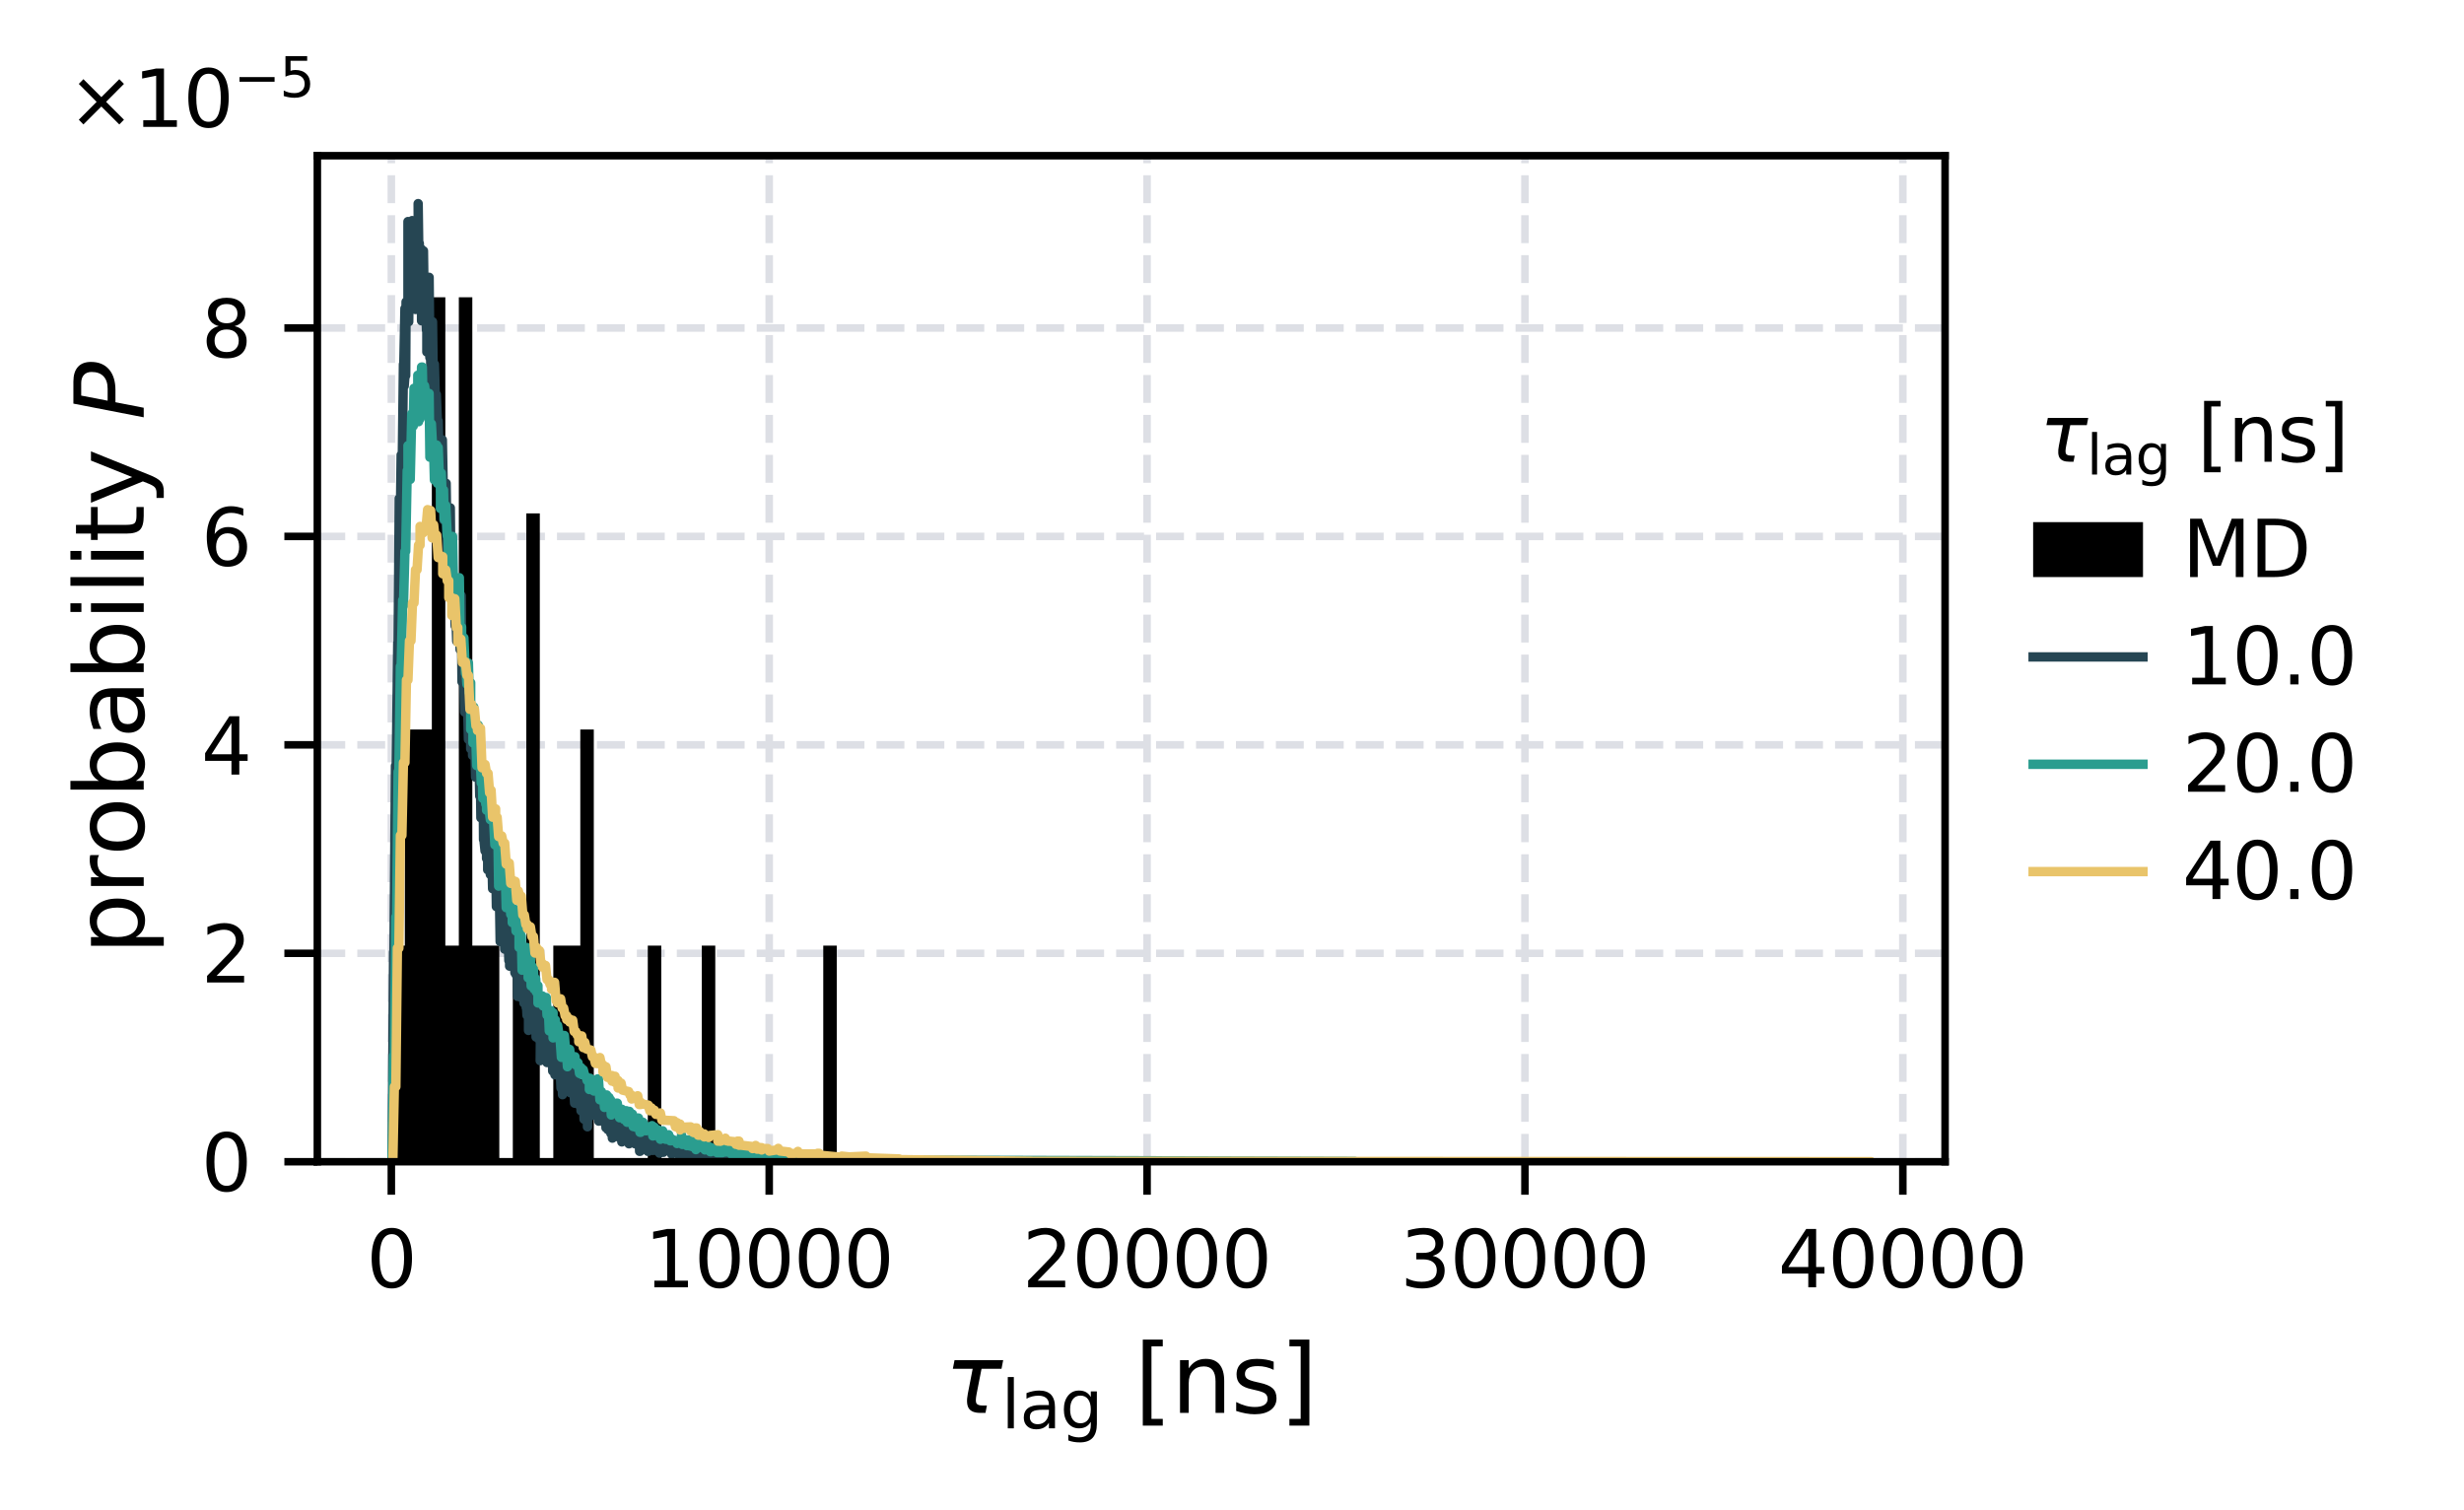 <?xml version="1.0" encoding="utf-8" standalone="no"?>
<!DOCTYPE svg PUBLIC "-//W3C//DTD SVG 1.1//EN"
  "http://www.w3.org/Graphics/SVG/1.1/DTD/svg11.dtd">
<svg xmlns:xlink="http://www.w3.org/1999/xlink" width="261.578pt" height="160.288pt" viewBox="0 0 261.578 160.288" xmlns="http://www.w3.org/2000/svg" version="1.1">
 <defs>
  <style type="text/css">*{stroke-linejoin: round; stroke-linecap: butt}</style>
 </defs>
 <g id="figure_1">
  <g id="patch_1">
   <path d="M 0 160.288 
L 261.578 160.288 
L 261.578 0 
L 0 0 
L 0 160.288 
z
" style="fill: none"/>
  </g>
  <g id="axes_1">
   <g id="patch_2">
    <path d="M 33.689 123.326 
L 206.489 123.326 
L 206.489 16.529 
L 33.689 16.529 
L 33.689 123.326 
z
" style="fill: none"/>
   </g>
   <g id="matplotlib.axis_1">
    <g id="xtick_1">
     <g id="line2d_1">
      <path d="M 41.544 123.326 
L 41.544 16.529 
" clip-path="url(#p0c6db11003)" style="fill: none; stroke-dasharray: 2.96,1.28; stroke-dashoffset: 0; stroke: #dddfe5; stroke-width: 0.8"/>
     </g>
     <g id="line2d_2">
      <defs>
       <path id="mb0ca3cbd39" d="M 0 0 
L 0 3.5 
" style="stroke: #000000; stroke-width: 0.8"/>
      </defs>
      <g>
       <use xlink:href="#mb0ca3cbd39" x="41.544" y="123.326" style="stroke: #000000; stroke-width: 0.8"/>
      </g>
     </g>
     <g id="text_1">
      <!-- 0 -->
      <g transform="translate(38.894 136.655) scale(0.083 -0.083)">
       <defs>
        <path id="DejaVuSans-30" d="M 2034 4250 
Q 1547 4250 1301 3770 
Q 1056 3291 1056 2328 
Q 1056 1369 1301 889 
Q 1547 409 2034 409 
Q 2525 409 2770 889 
Q 3016 1369 3016 2328 
Q 3016 3291 2770 3770 
Q 2525 4250 2034 4250 
z
M 2034 4750 
Q 2819 4750 3233 4129 
Q 3647 3509 3647 2328 
Q 3647 1150 3233 529 
Q 2819 -91 2034 -91 
Q 1250 -91 836 529 
Q 422 1150 422 2328 
Q 422 3509 836 4129 
Q 1250 4750 2034 4750 
z
" transform="scale(0.016)"/>
       </defs>
       <use xlink:href="#DejaVuSans-30"/>
      </g>
     </g>
    </g>
    <g id="xtick_2">
     <g id="line2d_3">
      <path d="M 81.659 123.326 
L 81.659 16.529 
" clip-path="url(#p0c6db11003)" style="fill: none; stroke-dasharray: 2.96,1.28; stroke-dashoffset: 0; stroke: #dddfe5; stroke-width: 0.8"/>
     </g>
     <g id="line2d_4">
      <g>
       <use xlink:href="#mb0ca3cbd39" x="81.659" y="123.326" style="stroke: #000000; stroke-width: 0.8"/>
      </g>
     </g>
     <g id="text_2">
      <!-- 10000 -->
      <g transform="translate(68.409 136.655) scale(0.083 -0.083)">
       <defs>
        <path id="DejaVuSans-31" d="M 794 531 
L 1825 531 
L 1825 4091 
L 703 3866 
L 703 4441 
L 1819 4666 
L 2450 4666 
L 2450 531 
L 3481 531 
L 3481 0 
L 794 0 
L 794 531 
z
" transform="scale(0.016)"/>
       </defs>
       <use xlink:href="#DejaVuSans-31"/>
       <use xlink:href="#DejaVuSans-30" x="63.623"/>
       <use xlink:href="#DejaVuSans-30" x="127.246"/>
       <use xlink:href="#DejaVuSans-30" x="190.869"/>
       <use xlink:href="#DejaVuSans-30" x="254.492"/>
      </g>
     </g>
    </g>
    <g id="xtick_3">
     <g id="line2d_5">
      <path d="M 121.774 123.326 
L 121.774 16.529 
" clip-path="url(#p0c6db11003)" style="fill: none; stroke-dasharray: 2.96,1.28; stroke-dashoffset: 0; stroke: #dddfe5; stroke-width: 0.8"/>
     </g>
     <g id="line2d_6">
      <g>
       <use xlink:href="#mb0ca3cbd39" x="121.774" y="123.326" style="stroke: #000000; stroke-width: 0.8"/>
      </g>
     </g>
     <g id="text_3">
      <!-- 20000 -->
      <g transform="translate(108.524 136.655) scale(0.083 -0.083)">
       <defs>
        <path id="DejaVuSans-32" d="M 1228 531 
L 3431 531 
L 3431 0 
L 469 0 
L 469 531 
Q 828 903 1448 1529 
Q 2069 2156 2228 2338 
Q 2531 2678 2651 2914 
Q 2772 3150 2772 3378 
Q 2772 3750 2511 3984 
Q 2250 4219 1831 4219 
Q 1534 4219 1204 4116 
Q 875 4013 500 3803 
L 500 4441 
Q 881 4594 1212 4672 
Q 1544 4750 1819 4750 
Q 2544 4750 2975 4387 
Q 3406 4025 3406 3419 
Q 3406 3131 3298 2873 
Q 3191 2616 2906 2266 
Q 2828 2175 2409 1742 
Q 1991 1309 1228 531 
z
" transform="scale(0.016)"/>
       </defs>
       <use xlink:href="#DejaVuSans-32"/>
       <use xlink:href="#DejaVuSans-30" x="63.623"/>
       <use xlink:href="#DejaVuSans-30" x="127.246"/>
       <use xlink:href="#DejaVuSans-30" x="190.869"/>
       <use xlink:href="#DejaVuSans-30" x="254.492"/>
      </g>
     </g>
    </g>
    <g id="xtick_4">
     <g id="line2d_7">
      <path d="M 161.889 123.326 
L 161.889 16.529 
" clip-path="url(#p0c6db11003)" style="fill: none; stroke-dasharray: 2.96,1.28; stroke-dashoffset: 0; stroke: #dddfe5; stroke-width: 0.8"/>
     </g>
     <g id="line2d_8">
      <g>
       <use xlink:href="#mb0ca3cbd39" x="161.889" y="123.326" style="stroke: #000000; stroke-width: 0.8"/>
      </g>
     </g>
     <g id="text_4">
      <!-- 30000 -->
      <g transform="translate(148.639 136.655) scale(0.083 -0.083)">
       <defs>
        <path id="DejaVuSans-33" d="M 2597 2516 
Q 3050 2419 3304 2112 
Q 3559 1806 3559 1356 
Q 3559 666 3084 287 
Q 2609 -91 1734 -91 
Q 1441 -91 1130 -33 
Q 819 25 488 141 
L 488 750 
Q 750 597 1062 519 
Q 1375 441 1716 441 
Q 2309 441 2620 675 
Q 2931 909 2931 1356 
Q 2931 1769 2642 2001 
Q 2353 2234 1838 2234 
L 1294 2234 
L 1294 2753 
L 1863 2753 
Q 2328 2753 2575 2939 
Q 2822 3125 2822 3475 
Q 2822 3834 2567 4026 
Q 2313 4219 1838 4219 
Q 1578 4219 1281 4162 
Q 984 4106 628 3988 
L 628 4550 
Q 988 4650 1302 4700 
Q 1616 4750 1894 4750 
Q 2613 4750 3031 4423 
Q 3450 4097 3450 3541 
Q 3450 3153 3228 2886 
Q 3006 2619 2597 2516 
z
" transform="scale(0.016)"/>
       </defs>
       <use xlink:href="#DejaVuSans-33"/>
       <use xlink:href="#DejaVuSans-30" x="63.623"/>
       <use xlink:href="#DejaVuSans-30" x="127.246"/>
       <use xlink:href="#DejaVuSans-30" x="190.869"/>
       <use xlink:href="#DejaVuSans-30" x="254.492"/>
      </g>
     </g>
    </g>
    <g id="xtick_5">
     <g id="line2d_9">
      <path d="M 202.005 123.326 
L 202.005 16.529 
" clip-path="url(#p0c6db11003)" style="fill: none; stroke-dasharray: 2.96,1.28; stroke-dashoffset: 0; stroke: #dddfe5; stroke-width: 0.8"/>
     </g>
     <g id="line2d_10">
      <g>
       <use xlink:href="#mb0ca3cbd39" x="202.005" y="123.326" style="stroke: #000000; stroke-width: 0.8"/>
      </g>
     </g>
     <g id="text_5">
      <!-- 40000 -->
      <g transform="translate(188.755 136.655) scale(0.083 -0.083)">
       <defs>
        <path id="DejaVuSans-34" d="M 2419 4116 
L 825 1625 
L 2419 1625 
L 2419 4116 
z
M 2253 4666 
L 3047 4666 
L 3047 1625 
L 3713 1625 
L 3713 1100 
L 3047 1100 
L 3047 0 
L 2419 0 
L 2419 1100 
L 313 1100 
L 313 1709 
L 2253 4666 
z
" transform="scale(0.016)"/>
       </defs>
       <use xlink:href="#DejaVuSans-34"/>
       <use xlink:href="#DejaVuSans-30" x="63.623"/>
       <use xlink:href="#DejaVuSans-30" x="127.246"/>
       <use xlink:href="#DejaVuSans-30" x="190.869"/>
       <use xlink:href="#DejaVuSans-30" x="254.492"/>
      </g>
     </g>
    </g>
    <g id="text_6">
     <!-- $\tau_\mathrm{lag}$ [ns] -->
     <g transform="translate(100.289 149.988) scale(0.1 -0.1)">
      <defs>
       <path id="DejaVuSans-Oblique-3c4" d="M 2103 638 
Q 2188 488 2525 488 
L 2800 488 
L 2706 0 
L 2363 0 
Q 1800 0 1600 300 
Q 1403 606 1534 1269 
L 1856 2925 
L 541 2925 
L 653 3500 
L 3881 3500 
L 3769 2925 
L 2444 2925 
L 2113 1234 
Q 2025 781 2103 638 
z
" transform="scale(0.016)"/>
       <path id="DejaVuSans-6c" d="M 603 4863 
L 1178 4863 
L 1178 0 
L 603 0 
L 603 4863 
z
" transform="scale(0.016)"/>
       <path id="DejaVuSans-61" d="M 2194 1759 
Q 1497 1759 1228 1600 
Q 959 1441 959 1056 
Q 959 750 1161 570 
Q 1363 391 1709 391 
Q 2188 391 2477 730 
Q 2766 1069 2766 1631 
L 2766 1759 
L 2194 1759 
z
M 3341 1997 
L 3341 0 
L 2766 0 
L 2766 531 
Q 2569 213 2275 61 
Q 1981 -91 1556 -91 
Q 1019 -91 701 211 
Q 384 513 384 1019 
Q 384 1609 779 1909 
Q 1175 2209 1959 2209 
L 2766 2209 
L 2766 2266 
Q 2766 2663 2505 2880 
Q 2244 3097 1772 3097 
Q 1472 3097 1187 3025 
Q 903 2953 641 2809 
L 641 3341 
Q 956 3463 1253 3523 
Q 1550 3584 1831 3584 
Q 2591 3584 2966 3190 
Q 3341 2797 3341 1997 
z
" transform="scale(0.016)"/>
       <path id="DejaVuSans-67" d="M 2906 1791 
Q 2906 2416 2648 2759 
Q 2391 3103 1925 3103 
Q 1463 3103 1205 2759 
Q 947 2416 947 1791 
Q 947 1169 1205 825 
Q 1463 481 1925 481 
Q 2391 481 2648 825 
Q 2906 1169 2906 1791 
z
M 3481 434 
Q 3481 -459 3084 -895 
Q 2688 -1331 1869 -1331 
Q 1566 -1331 1297 -1286 
Q 1028 -1241 775 -1147 
L 775 -588 
Q 1028 -725 1275 -790 
Q 1522 -856 1778 -856 
Q 2344 -856 2625 -561 
Q 2906 -266 2906 331 
L 2906 616 
Q 2728 306 2450 153 
Q 2172 0 1784 0 
Q 1141 0 747 490 
Q 353 981 353 1791 
Q 353 2603 747 3093 
Q 1141 3584 1784 3584 
Q 2172 3584 2450 3431 
Q 2728 3278 2906 2969 
L 2906 3500 
L 3481 3500 
L 3481 434 
z
" transform="scale(0.016)"/>
       <path id="DejaVuSans-20" transform="scale(0.016)"/>
       <path id="DejaVuSans-5b" d="M 550 4863 
L 1875 4863 
L 1875 4416 
L 1125 4416 
L 1125 -397 
L 1875 -397 
L 1875 -844 
L 550 -844 
L 550 4863 
z
" transform="scale(0.016)"/>
       <path id="DejaVuSans-6e" d="M 3513 2113 
L 3513 0 
L 2938 0 
L 2938 2094 
Q 2938 2591 2744 2837 
Q 2550 3084 2163 3084 
Q 1697 3084 1428 2787 
Q 1159 2491 1159 1978 
L 1159 0 
L 581 0 
L 581 3500 
L 1159 3500 
L 1159 2956 
Q 1366 3272 1645 3428 
Q 1925 3584 2291 3584 
Q 2894 3584 3203 3211 
Q 3513 2838 3513 2113 
z
" transform="scale(0.016)"/>
       <path id="DejaVuSans-73" d="M 2834 3397 
L 2834 2853 
Q 2591 2978 2328 3040 
Q 2066 3103 1784 3103 
Q 1356 3103 1142 2972 
Q 928 2841 928 2578 
Q 928 2378 1081 2264 
Q 1234 2150 1697 2047 
L 1894 2003 
Q 2506 1872 2764 1633 
Q 3022 1394 3022 966 
Q 3022 478 2636 193 
Q 2250 -91 1575 -91 
Q 1294 -91 989 -36 
Q 684 19 347 128 
L 347 722 
Q 666 556 975 473 
Q 1284 391 1588 391 
Q 1994 391 2212 530 
Q 2431 669 2431 922 
Q 2431 1156 2273 1281 
Q 2116 1406 1581 1522 
L 1381 1569 
Q 847 1681 609 1914 
Q 372 2147 372 2553 
Q 372 3047 722 3315 
Q 1072 3584 1716 3584 
Q 2034 3584 2315 3537 
Q 2597 3491 2834 3397 
z
" transform="scale(0.016)"/>
       <path id="DejaVuSans-5d" d="M 1947 4863 
L 1947 -844 
L 622 -844 
L 622 -397 
L 1369 -397 
L 1369 4416 
L 622 4416 
L 622 4863 
L 1947 4863 
z
" transform="scale(0.016)"/>
      </defs>
      <use xlink:href="#DejaVuSans-Oblique-3c4" transform="translate(0 0.016)"/>
      <use xlink:href="#DejaVuSans-6c" transform="translate(60.205 -16.391) scale(0.7)"/>
      <use xlink:href="#DejaVuSans-61" transform="translate(79.653 -16.391) scale(0.7)"/>
      <use xlink:href="#DejaVuSans-67" transform="translate(122.549 -16.391) scale(0.7)"/>
      <use xlink:href="#DejaVuSans-20" transform="translate(169.717 0.016)"/>
      <use xlink:href="#DejaVuSans-5b" transform="translate(201.504 0.016)"/>
      <use xlink:href="#DejaVuSans-6e" transform="translate(240.518 0.016)"/>
      <use xlink:href="#DejaVuSans-73" transform="translate(303.896 0.016)"/>
      <use xlink:href="#DejaVuSans-5d" transform="translate(355.996 0.016)"/>
     </g>
    </g>
   </g>
   <g id="matplotlib.axis_2">
    <g id="ytick_1">
     <g id="line2d_11">
      <path d="M 33.689 123.326 
L 206.489 123.326 
" clip-path="url(#p0c6db11003)" style="fill: none; stroke-dasharray: 2.96,1.28; stroke-dashoffset: 0; stroke: #dddfe5; stroke-width: 0.8"/>
     </g>
     <g id="line2d_12">
      <defs>
       <path id="mee68a08038" d="M 0 0 
L -3.5 0 
" style="stroke: #000000; stroke-width: 0.8"/>
      </defs>
      <g>
       <use xlink:href="#mee68a08038" x="33.689" y="123.326" style="stroke: #000000; stroke-width: 0.8"/>
      </g>
     </g>
     <g id="text_7">
      <!-- $\mathdefault{0}$ -->
      <g transform="translate(21.358 126.491) scale(0.083 -0.083)">
       <use xlink:href="#DejaVuSans-30" transform="translate(0 0.781)"/>
      </g>
     </g>
    </g>
    <g id="ytick_2">
     <g id="line2d_13">
      <path d="M 33.689 101.199 
L 206.489 101.199 
" clip-path="url(#p0c6db11003)" style="fill: none; stroke-dasharray: 2.96,1.28; stroke-dashoffset: 0; stroke: #dddfe5; stroke-width: 0.8"/>
     </g>
     <g id="line2d_14">
      <g>
       <use xlink:href="#mee68a08038" x="33.689" y="101.199" style="stroke: #000000; stroke-width: 0.8"/>
      </g>
     </g>
     <g id="text_8">
      <!-- $\mathdefault{2}$ -->
      <g transform="translate(21.358 104.364) scale(0.083 -0.083)">
       <use xlink:href="#DejaVuSans-32" transform="translate(0 0.781)"/>
      </g>
     </g>
    </g>
    <g id="ytick_3">
     <g id="line2d_15">
      <path d="M 33.689 79.072 
L 206.489 79.072 
" clip-path="url(#p0c6db11003)" style="fill: none; stroke-dasharray: 2.96,1.28; stroke-dashoffset: 0; stroke: #dddfe5; stroke-width: 0.8"/>
     </g>
     <g id="line2d_16">
      <g>
       <use xlink:href="#mee68a08038" x="33.689" y="79.072" style="stroke: #000000; stroke-width: 0.8"/>
      </g>
     </g>
     <g id="text_9">
      <!-- $\mathdefault{4}$ -->
      <g transform="translate(21.358 82.237) scale(0.083 -0.083)">
       <use xlink:href="#DejaVuSans-34" transform="translate(0 0.094)"/>
      </g>
     </g>
    </g>
    <g id="ytick_4">
     <g id="line2d_17">
      <path d="M 33.689 56.945 
L 206.489 56.945 
" clip-path="url(#p0c6db11003)" style="fill: none; stroke-dasharray: 2.96,1.28; stroke-dashoffset: 0; stroke: #dddfe5; stroke-width: 0.8"/>
     </g>
     <g id="line2d_18">
      <g>
       <use xlink:href="#mee68a08038" x="33.689" y="56.945" style="stroke: #000000; stroke-width: 0.8"/>
      </g>
     </g>
     <g id="text_10">
      <!-- $\mathdefault{6}$ -->
      <g transform="translate(21.358 60.11) scale(0.083 -0.083)">
       <defs>
        <path id="DejaVuSans-36" d="M 2113 2584 
Q 1688 2584 1439 2293 
Q 1191 2003 1191 1497 
Q 1191 994 1439 701 
Q 1688 409 2113 409 
Q 2538 409 2786 701 
Q 3034 994 3034 1497 
Q 3034 2003 2786 2293 
Q 2538 2584 2113 2584 
z
M 3366 4563 
L 3366 3988 
Q 3128 4100 2886 4159 
Q 2644 4219 2406 4219 
Q 1781 4219 1451 3797 
Q 1122 3375 1075 2522 
Q 1259 2794 1537 2939 
Q 1816 3084 2150 3084 
Q 2853 3084 3261 2657 
Q 3669 2231 3669 1497 
Q 3669 778 3244 343 
Q 2819 -91 2113 -91 
Q 1303 -91 875 529 
Q 447 1150 447 2328 
Q 447 3434 972 4092 
Q 1497 4750 2381 4750 
Q 2619 4750 2861 4703 
Q 3103 4656 3366 4563 
z
" transform="scale(0.016)"/>
       </defs>
       <use xlink:href="#DejaVuSans-36" transform="translate(0 0.781)"/>
      </g>
     </g>
    </g>
    <g id="ytick_5">
     <g id="line2d_19">
      <path d="M 33.689 34.819 
L 206.489 34.819 
" clip-path="url(#p0c6db11003)" style="fill: none; stroke-dasharray: 2.96,1.28; stroke-dashoffset: 0; stroke: #dddfe5; stroke-width: 0.8"/>
     </g>
     <g id="line2d_20">
      <g>
       <use xlink:href="#mee68a08038" x="33.689" y="34.819" style="stroke: #000000; stroke-width: 0.8"/>
      </g>
     </g>
     <g id="text_11">
      <!-- $\mathdefault{8}$ -->
      <g transform="translate(21.358 37.983) scale(0.083 -0.083)">
       <defs>
        <path id="DejaVuSans-38" d="M 2034 2216 
Q 1584 2216 1326 1975 
Q 1069 1734 1069 1313 
Q 1069 891 1326 650 
Q 1584 409 2034 409 
Q 2484 409 2743 651 
Q 3003 894 3003 1313 
Q 3003 1734 2745 1975 
Q 2488 2216 2034 2216 
z
M 1403 2484 
Q 997 2584 770 2862 
Q 544 3141 544 3541 
Q 544 4100 942 4425 
Q 1341 4750 2034 4750 
Q 2731 4750 3128 4425 
Q 3525 4100 3525 3541 
Q 3525 3141 3298 2862 
Q 3072 2584 2669 2484 
Q 3125 2378 3379 2068 
Q 3634 1759 3634 1313 
Q 3634 634 3220 271 
Q 2806 -91 2034 -91 
Q 1263 -91 848 271 
Q 434 634 434 1313 
Q 434 1759 690 2068 
Q 947 2378 1403 2484 
z
M 1172 3481 
Q 1172 3119 1398 2916 
Q 1625 2713 2034 2713 
Q 2441 2713 2670 2916 
Q 2900 3119 2900 3481 
Q 2900 3844 2670 4047 
Q 2441 4250 2034 4250 
Q 1625 4250 1398 4047 
Q 1172 3844 1172 3481 
z
" transform="scale(0.016)"/>
       </defs>
       <use xlink:href="#DejaVuSans-38" transform="translate(0 0.781)"/>
      </g>
     </g>
    </g>
    <g id="text_12">
     <!-- probability $P$ -->
     <g transform="translate(15.258 101.328) rotate(-90) scale(0.1 -0.1)">
      <defs>
       <path id="DejaVuSans-70" d="M 1159 525 
L 1159 -1331 
L 581 -1331 
L 581 3500 
L 1159 3500 
L 1159 2969 
Q 1341 3281 1617 3432 
Q 1894 3584 2278 3584 
Q 2916 3584 3314 3078 
Q 3713 2572 3713 1747 
Q 3713 922 3314 415 
Q 2916 -91 2278 -91 
Q 1894 -91 1617 61 
Q 1341 213 1159 525 
z
M 3116 1747 
Q 3116 2381 2855 2742 
Q 2594 3103 2138 3103 
Q 1681 3103 1420 2742 
Q 1159 2381 1159 1747 
Q 1159 1113 1420 752 
Q 1681 391 2138 391 
Q 2594 391 2855 752 
Q 3116 1113 3116 1747 
z
" transform="scale(0.016)"/>
       <path id="DejaVuSans-72" d="M 2631 2963 
Q 2534 3019 2420 3045 
Q 2306 3072 2169 3072 
Q 1681 3072 1420 2755 
Q 1159 2438 1159 1844 
L 1159 0 
L 581 0 
L 581 3500 
L 1159 3500 
L 1159 2956 
Q 1341 3275 1631 3429 
Q 1922 3584 2338 3584 
Q 2397 3584 2469 3576 
Q 2541 3569 2628 3553 
L 2631 2963 
z
" transform="scale(0.016)"/>
       <path id="DejaVuSans-6f" d="M 1959 3097 
Q 1497 3097 1228 2736 
Q 959 2375 959 1747 
Q 959 1119 1226 758 
Q 1494 397 1959 397 
Q 2419 397 2687 759 
Q 2956 1122 2956 1747 
Q 2956 2369 2687 2733 
Q 2419 3097 1959 3097 
z
M 1959 3584 
Q 2709 3584 3137 3096 
Q 3566 2609 3566 1747 
Q 3566 888 3137 398 
Q 2709 -91 1959 -91 
Q 1206 -91 779 398 
Q 353 888 353 1747 
Q 353 2609 779 3096 
Q 1206 3584 1959 3584 
z
" transform="scale(0.016)"/>
       <path id="DejaVuSans-62" d="M 3116 1747 
Q 3116 2381 2855 2742 
Q 2594 3103 2138 3103 
Q 1681 3103 1420 2742 
Q 1159 2381 1159 1747 
Q 1159 1113 1420 752 
Q 1681 391 2138 391 
Q 2594 391 2855 752 
Q 3116 1113 3116 1747 
z
M 1159 2969 
Q 1341 3281 1617 3432 
Q 1894 3584 2278 3584 
Q 2916 3584 3314 3078 
Q 3713 2572 3713 1747 
Q 3713 922 3314 415 
Q 2916 -91 2278 -91 
Q 1894 -91 1617 61 
Q 1341 213 1159 525 
L 1159 0 
L 581 0 
L 581 4863 
L 1159 4863 
L 1159 2969 
z
" transform="scale(0.016)"/>
       <path id="DejaVuSans-69" d="M 603 3500 
L 1178 3500 
L 1178 0 
L 603 0 
L 603 3500 
z
M 603 4863 
L 1178 4863 
L 1178 4134 
L 603 4134 
L 603 4863 
z
" transform="scale(0.016)"/>
       <path id="DejaVuSans-74" d="M 1172 4494 
L 1172 3500 
L 2356 3500 
L 2356 3053 
L 1172 3053 
L 1172 1153 
Q 1172 725 1289 603 
Q 1406 481 1766 481 
L 2356 481 
L 2356 0 
L 1766 0 
Q 1100 0 847 248 
Q 594 497 594 1153 
L 594 3053 
L 172 3053 
L 172 3500 
L 594 3500 
L 594 4494 
L 1172 4494 
z
" transform="scale(0.016)"/>
       <path id="DejaVuSans-79" d="M 2059 -325 
Q 1816 -950 1584 -1140 
Q 1353 -1331 966 -1331 
L 506 -1331 
L 506 -850 
L 844 -850 
Q 1081 -850 1212 -737 
Q 1344 -625 1503 -206 
L 1606 56 
L 191 3500 
L 800 3500 
L 1894 763 
L 2988 3500 
L 3597 3500 
L 2059 -325 
z
" transform="scale(0.016)"/>
       <path id="DejaVuSans-Oblique-50" d="M 1081 4666 
L 2541 4666 
Q 3178 4666 3512 4369 
Q 3847 4072 3847 3500 
Q 3847 2731 3353 2303 
Q 2859 1875 1966 1875 
L 1172 1875 
L 806 0 
L 172 0 
L 1081 4666 
z
M 1613 4147 
L 1275 2394 
L 2069 2394 
Q 2606 2394 2893 2669 
Q 3181 2944 3181 3456 
Q 3181 3784 2986 3965 
Q 2791 4147 2438 4147 
L 1613 4147 
z
" transform="scale(0.016)"/>
      </defs>
      <use xlink:href="#DejaVuSans-70" transform="translate(0 0.016)"/>
      <use xlink:href="#DejaVuSans-72" transform="translate(63.477 0.016)"/>
      <use xlink:href="#DejaVuSans-6f" transform="translate(104.59 0.016)"/>
      <use xlink:href="#DejaVuSans-62" transform="translate(165.771 0.016)"/>
      <use xlink:href="#DejaVuSans-61" transform="translate(229.248 0.016)"/>
      <use xlink:href="#DejaVuSans-62" transform="translate(290.527 0.016)"/>
      <use xlink:href="#DejaVuSans-69" transform="translate(354.004 0.016)"/>
      <use xlink:href="#DejaVuSans-6c" transform="translate(381.787 0.016)"/>
      <use xlink:href="#DejaVuSans-69" transform="translate(409.57 0.016)"/>
      <use xlink:href="#DejaVuSans-74" transform="translate(437.354 0.016)"/>
      <use xlink:href="#DejaVuSans-79" transform="translate(476.562 0.016)"/>
      <use xlink:href="#DejaVuSans-20" transform="translate(535.742 0.016)"/>
      <use xlink:href="#DejaVuSans-Oblique-50" transform="translate(567.529 0.016)"/>
     </g>
    </g>
    <g id="text_13">
     <!-- $\times\mathdefault{10^{−5}}\mathdefault{}$ -->
     <g transform="translate(7.2 13.529) scale(0.083 -0.083)">
      <defs>
       <path id="DejaVuSans-d7" d="M 4488 3438 
L 3059 2003 
L 4488 575 
L 4116 197 
L 2681 1631 
L 1247 197 
L 878 575 
L 2303 2003 
L 878 3438 
L 1247 3816 
L 2681 2381 
L 4116 3816 
L 4488 3438 
z
" transform="scale(0.016)"/>
       <path id="DejaVuSans-2212" d="M 678 2272 
L 4684 2272 
L 4684 1741 
L 678 1741 
L 678 2272 
z
" transform="scale(0.016)"/>
       <path id="DejaVuSans-35" d="M 691 4666 
L 3169 4666 
L 3169 4134 
L 1269 4134 
L 1269 2991 
Q 1406 3038 1543 3061 
Q 1681 3084 1819 3084 
Q 2600 3084 3056 2656 
Q 3513 2228 3513 1497 
Q 3513 744 3044 326 
Q 2575 -91 1722 -91 
Q 1428 -91 1123 -41 
Q 819 9 494 109 
L 494 744 
Q 775 591 1075 516 
Q 1375 441 1709 441 
Q 2250 441 2565 725 
Q 2881 1009 2881 1497 
Q 2881 1984 2565 2268 
Q 2250 2553 1709 2553 
Q 1456 2553 1204 2497 
Q 953 2441 691 2322 
L 691 4666 
z
" transform="scale(0.016)"/>
      </defs>
      <use xlink:href="#DejaVuSans-d7" transform="translate(0 0.684)"/>
      <use xlink:href="#DejaVuSans-31" transform="translate(83.789 0.684)"/>
      <use xlink:href="#DejaVuSans-30" transform="translate(147.412 0.684)"/>
      <use xlink:href="#DejaVuSans-2212" transform="translate(211.992 38.966) scale(0.7)"/>
      <use xlink:href="#DejaVuSans-35" transform="translate(270.645 38.966) scale(0.7)"/>
     </g>
    </g>
   </g>
   <g id="patch_3">
    <path d="M 41.544 123.326 
L 41.544 100.383 
L 42.977 100.383 
L 42.977 77.44 
L 44.41 77.44 
L 44.41 77.44 
L 45.843 77.44 
L 45.843 31.555 
L 47.276 31.555 
L 47.276 100.383 
L 48.709 100.383 
L 48.709 31.555 
L 50.141 31.555 
L 50.141 100.383 
L 51.574 100.383 
L 51.574 100.383 
L 53.007 100.383 
L 53.007 123.326 
L 54.44 123.326 
L 54.44 100.383 
L 55.873 100.383 
L 55.873 54.498 
L 57.306 54.498 
L 57.306 123.326 
L 58.739 123.326 
L 58.739 100.383 
L 60.172 100.383 
L 60.172 100.383 
L 61.605 100.383 
L 61.605 77.44 
L 63.038 77.44 
L 63.038 123.326 
L 64.471 123.326 
L 64.471 123.326 
L 65.903 123.326 
L 65.903 123.326 
L 67.336 123.326 
L 67.336 123.326 
L 68.769 123.326 
L 68.769 100.383 
L 70.202 100.383 
L 70.202 123.326 
L 71.635 123.326 
L 71.635 123.326 
L 73.068 123.326 
L 73.068 123.326 
L 74.501 123.326 
L 74.501 100.383 
L 75.934 100.383 
L 75.934 123.326 
L 77.367 123.326 
L 77.367 123.326 
L 78.8 123.326 
L 78.8 123.326 
L 80.233 123.326 
L 80.233 123.326 
L 81.666 123.326 
L 81.666 123.326 
L 83.098 123.326 
L 83.098 123.326 
L 84.531 123.326 
L 84.531 123.326 
L 85.964 123.326 
L 85.964 123.326 
L 87.397 123.326 
L 87.397 100.383 
L 88.83 100.383 
L 88.83 123.326 
L 90.263 123.326 
L 90.263 123.326 
L 91.696 123.326 
L 91.696 123.326 
L 93.129 123.326 
L 93.129 123.326 
L 94.562 123.326 
L 94.562 123.326 
L 95.995 123.326 
L 95.995 123.326 
L 97.428 123.326 
L 97.428 123.326 
L 98.86 123.326 
L 98.86 123.326 
L 100.293 123.326 
L 100.293 123.326 
L 101.726 123.326 
L 101.726 123.326 
L 103.159 123.326 
L 103.159 123.326 
L 104.592 123.326 
L 104.592 123.326 
L 106.025 123.326 
L 106.025 123.326 
L 107.458 123.326 
L 107.458 123.326 
L 108.891 123.326 
L 108.891 123.326 
L 110.324 123.326 
L 110.324 123.326 
L 111.757 123.326 
L 111.757 123.326 
" clip-path="url(#p0c6db11003)"/>
   </g>
   <g id="patch_4">
    <path d="M 41.544 123.326 
L 41.624 123.326 
L 41.785 101.058 
L 41.825 101.058 
L 41.985 81.297 
L 42.065 81.398 
L 42.226 68.258 
L 42.266 68.258 
L 42.386 52.911 
L 42.426 57.826 
L 42.467 57.826 
L 42.587 48.297 
L 42.627 52.108 
L 42.667 52.108 
L 42.828 38.667 
L 42.868 38.667 
L 42.988 32.749 
L 42.908 40.974 
L 43.028 39.369 
L 43.068 39.369 
L 43.068 39.871 
L 43.108 32.047 
L 43.229 32.047 
L 43.309 31.947 
L 43.309 23.521 
L 43.389 34.153 
L 43.469 27.032 
L 43.51 27.032 
L 43.51 23.922 
L 43.59 30.542 
L 43.67 28.536 
L 43.71 28.536 
L 43.71 30.944 
L 43.75 23.421 
L 43.871 24.825 
L 43.911 24.825 
L 43.911 31.746 
L 44.071 25.025 
L 44.111 25.025 
L 44.111 32.849 
L 44.272 25.226 
L 44.312 25.226 
L 44.432 30.141 
L 44.392 21.615 
L 44.472 27.533 
L 44.512 27.533 
L 44.512 25.828 
L 44.593 29.84 
L 44.673 29.238 
L 44.713 29.238 
L 44.713 26.43 
L 44.753 34.053 
L 44.874 31.746 
L 44.914 31.746 
L 44.954 26.63 
L 45.034 32.649 
L 45.074 29.64 
L 45.114 29.64 
L 45.275 35.056 
L 45.315 35.056 
L 45.315 37.363 
L 45.395 30.643 
L 45.475 36.962 
L 45.515 36.962 
L 45.555 29.439 
L 45.636 37.965 
L 45.676 37.764 
L 45.716 37.764 
L 45.836 46.792 
L 45.876 34.153 
L 45.916 34.153 
L 46.077 46.792 
L 46.117 46.792 
L 46.117 38.667 
L 46.278 44.485 
L 46.318 44.485 
L 46.318 41.877 
L 46.478 45.789 
L 46.518 45.789 
L 46.518 44.686 
L 46.679 51.205 
L 46.719 51.205 
L 46.759 52.008 
L 46.879 46.892 
L 46.919 46.892 
L 46.959 46.692 
L 47.08 53.111 
L 47.12 53.111 
L 47.12 55.218 
L 47.2 51.807 
L 47.28 54.315 
L 47.321 54.315 
L 47.361 51.306 
L 47.481 59.531 
L 47.521 59.531 
L 47.561 54.516 
L 47.682 58.227 
L 47.762 58.227 
L 47.802 53.914 
L 47.882 61.738 
L 47.922 61.035 
L 47.962 61.035 
L 47.962 60.032 
L 48.083 62.44 
L 48.123 61.838 
L 48.163 61.838 
L 48.323 66.452 
L 48.364 66.452 
L 48.364 64.045 
L 48.484 68.057 
L 48.524 66.853 
L 48.564 66.853 
L 48.725 64.145 
L 48.765 64.145 
L 48.845 68.96 
L 48.925 63.242 
L 48.965 63.242 
L 49.045 72.37 
L 49.126 71.066 
L 49.166 71.066 
L 49.166 69.361 
L 49.326 75.58 
L 49.366 75.58 
L 49.407 70.364 
L 49.527 72.069 
L 49.567 72.069 
L 49.727 78.489 
L 49.768 78.489 
L 49.808 73.273 
L 49.928 76.583 
L 49.968 76.583 
L 49.968 79.492 
L 50.129 78.689 
L 50.169 78.689 
L 50.169 80.194 
L 50.329 77.586 
L 50.369 77.586 
L 50.49 82.501 
L 50.53 81.799 
L 50.57 81.799 
L 50.65 80.194 
L 50.73 81.297 
L 50.77 81.297 
L 50.811 78.89 
L 50.931 84.507 
L 50.971 84.507 
L 50.971 80.294 
L 51.051 86.814 
L 51.131 86.212 
L 51.172 86.212 
L 51.292 83.103 
L 51.332 89.121 
L 51.372 89.121 
L 51.493 90.325 
L 51.412 84.006 
L 51.533 89.322 
L 51.573 89.322 
L 51.693 83.805 
L 51.653 91.127 
L 51.733 88.921 
L 51.773 88.921 
L 51.773 92.331 
L 51.894 87.115 
L 51.934 88.118 
L 51.974 88.118 
L 52.054 92.833 
L 52.134 91.228 
L 52.174 91.228 
L 52.174 89.121 
L 52.295 94.337 
L 52.335 91.529 
L 52.415 91.629 
L 52.535 94.036 
L 52.576 93.535 
L 52.616 93.535 
L 52.616 91.228 
L 52.696 96.243 
L 52.776 94.337 
L 52.816 94.337 
L 52.897 96.243 
L 52.856 91.729 
L 52.977 94.939 
L 53.017 94.939 
L 53.097 99.954 
L 53.177 95.741 
L 53.217 95.741 
L 53.217 94.237 
L 53.378 97.647 
L 53.498 97.647 
L 53.578 100.757 
L 53.538 97.447 
L 53.659 98.65 
L 53.699 98.65 
L 53.739 96.745 
L 53.819 100.657 
L 53.859 96.945 
L 53.899 96.945 
L 54.02 101.96 
L 54.06 98.951 
L 54.1 98.951 
L 54.1 102.562 
L 54.26 100.456 
L 54.301 100.456 
L 54.421 102.161 
L 54.381 98.55 
L 54.461 99.152 
L 54.501 99.152 
L 54.662 103.264 
L 54.702 103.264 
L 54.782 103.465 
L 54.862 98.249 
L 54.902 98.249 
L 54.942 105.772 
L 55.063 104.468 
L 55.103 104.468 
L 55.143 103.264 
L 55.263 105.371 
L 55.303 105.371 
L 55.303 105.872 
L 55.464 103.064 
L 55.504 103.064 
L 55.624 106.474 
L 55.664 105.07 
L 55.705 105.07 
L 55.785 103.666 
L 55.865 106.976 
L 55.905 106.976 
L 55.945 107.778 
L 56.066 104.769 
L 56.106 104.769 
L 56.106 109.383 
L 56.266 107.277 
L 56.306 107.277 
L 56.306 104.669 
L 56.387 107.778 
L 56.467 105.271 
L 56.507 105.271 
L 56.627 108.982 
L 56.667 108.882 
L 56.707 108.882 
L 56.788 105.772 
L 56.828 109.483 
L 56.868 108.38 
L 56.908 108.38 
L 56.908 110.085 
L 57.028 107.076 
L 57.069 108.079 
L 57.109 108.079 
L 57.109 107.578 
L 57.189 110.286 
L 57.269 109.383 
L 57.309 109.383 
L 57.389 107.979 
L 57.349 112.593 
L 57.47 109.985 
L 57.51 109.985 
L 57.63 107.678 
L 57.67 110.687 
L 57.71 110.687 
L 57.71 107.377 
L 57.75 112.091 
L 57.871 111.389 
L 57.991 111.289 
L 58.071 112.794 
L 58.152 111.891 
L 58.192 111.891 
L 58.232 110.587 
L 58.352 112.493 
L 58.392 112.493 
L 58.392 110.286 
L 58.513 112.693 
L 58.553 110.386 
L 58.593 110.386 
L 58.673 113.696 
L 58.753 112.593 
L 58.793 112.593 
L 58.793 110.085 
L 58.914 114.098 
L 58.954 113.095 
L 58.994 113.095 
L 58.994 112.292 
L 59.114 113.997 
L 59.154 113.395 
L 59.235 113.496 
L 59.235 112.693 
L 59.315 113.897 
L 59.395 112.794 
L 59.435 112.794 
L 59.556 115.502 
L 59.596 112.292 
L 59.636 112.292 
L 59.716 116.204 
L 59.796 115.201 
L 59.836 115.201 
L 59.836 116.003 
L 59.997 114.098 
L 60.037 114.098 
L 60.077 112.493 
L 60.197 115.201 
L 60.238 115.201 
L 60.278 112.392 
L 60.318 115.301 
L 60.398 114.298 
L 60.438 114.298 
L 60.559 116.003 
L 60.599 114.599 
L 60.639 114.599 
L 60.679 115.602 
L 60.799 113.797 
L 60.839 113.797 
L 61 117.107 
L 61.04 117.107 
L 61.12 114.398 
L 61.2 115.602 
L 61.24 115.602 
L 61.361 117.207 
L 61.401 116.003 
L 61.441 116.003 
L 61.521 115.101 
L 61.481 116.906 
L 61.602 116.505 
L 61.642 116.505 
L 61.682 117.909 
L 61.802 116.104 
L 61.842 116.104 
L 61.922 115.101 
L 62.003 118.812 
L 62.043 118.812 
L 62.043 116.605 
L 62.203 117.508 
L 62.243 117.508 
L 62.324 116.204 
L 62.364 119.614 
L 62.404 117.809 
L 62.444 117.809 
L 62.564 116.806 
L 62.604 117.207 
L 62.645 117.207 
L 62.765 116.405 
L 62.805 118.411 
L 62.845 118.411 
L 62.925 117.408 
L 63.006 118.31 
L 63.046 118.31 
L 63.126 117.408 
L 63.206 117.809 
L 63.246 117.809 
L 63.246 118.31 
L 63.407 116.405 
L 63.447 116.405 
L 63.567 119.013 
L 63.607 118.01 
L 63.647 118.01 
L 63.768 118.611 
L 63.808 117.408 
L 63.888 117.508 
L 63.968 119.013 
L 64.049 117.608 
L 64.089 117.608 
L 64.249 119.314 
L 64.329 119.213 
L 64.329 119.715 
L 64.369 118.11 
L 64.49 119.314 
L 64.53 119.314 
L 64.53 119.915 
L 64.57 118.11 
L 64.69 119.414 
L 64.73 119.414 
L 64.851 120.317 
L 64.891 118.21 
L 64.931 118.21 
L 65.011 120.818 
L 65.092 119.013 
L 65.132 119.013 
L 65.252 120.317 
L 65.172 118.712 
L 65.292 119.013 
L 65.332 119.013 
L 65.412 120.617 
L 65.453 118.11 
L 65.493 119.013 
L 65.533 119.013 
L 65.613 118.812 
L 65.693 120.718 
L 65.733 120.718 
L 65.733 119.414 
L 65.894 120.016 
L 65.934 120.016 
L 65.934 119.013 
L 66.014 121.219 
L 66.094 119.815 
L 66.135 119.815 
L 66.255 120.317 
L 66.295 119.113 
L 66.335 119.113 
L 66.455 120.417 
L 66.496 120.216 
L 66.536 120.216 
L 66.536 120.016 
L 66.696 120.918 
L 66.736 120.918 
L 66.736 120.016 
L 66.776 121.42 
L 66.897 120.818 
L 66.937 120.818 
L 66.977 120.116 
L 67.097 120.718 
L 67.137 120.718 
L 67.137 121.32 
L 67.218 120.216 
L 67.298 121.119 
L 67.338 121.119 
L 67.338 120.216 
L 67.418 121.42 
L 67.498 120.918 
L 67.539 120.918 
L 67.539 121.32 
L 67.699 120.216 
L 67.739 120.216 
L 67.819 119.815 
L 67.9 122.222 
L 67.94 122.222 
L 68.02 120.617 
L 68.1 120.918 
L 68.221 121.019 
L 68.261 121.721 
L 68.381 120.417 
L 68.421 120.417 
L 68.501 121.52 
L 68.582 121.119 
L 68.622 121.119 
L 68.662 120.116 
L 68.782 122.222 
L 68.822 122.222 
L 68.902 120.617 
L 68.983 121.621 
L 69.063 121.621 
L 69.063 120.818 
L 69.143 121.721 
L 69.223 121.42 
L 69.264 121.42 
L 69.264 121.219 
L 69.304 122.122 
L 69.424 121.52 
L 69.504 121.621 
L 69.504 120.617 
L 69.584 121.821 
L 69.665 121.32 
L 69.745 121.32 
L 69.825 122.222 
L 69.865 121.019 
L 69.905 121.019 
L 69.945 121.019 
L 70.026 122.423 
L 70.106 121.32 
L 70.186 121.42 
L 70.186 121.721 
L 70.307 120.918 
L 70.347 121.219 
L 70.387 121.219 
L 70.427 122.323 
L 70.547 121.119 
L 70.587 121.119 
L 70.587 122.022 
L 70.748 121.821 
L 70.828 121.821 
L 70.908 120.818 
L 70.868 121.921 
L 70.988 121.921 
L 71.029 121.921 
L 71.109 120.918 
L 71.069 122.222 
L 71.189 121.721 
L 71.269 121.821 
L 71.309 122.523 
L 71.349 121.119 
L 71.43 121.921 
L 71.51 122.022 
L 71.51 121.621 
L 71.59 122.423 
L 71.67 122.122 
L 71.711 122.122 
L 71.711 121.821 
L 71.751 122.222 
L 71.871 122.222 
L 71.911 122.222 
L 71.991 121.32 
L 72.072 122.624 
L 72.112 122.624 
L 72.112 121.52 
L 72.272 122.523 
L 72.312 122.523 
L 72.312 121.921 
L 72.392 122.624 
L 72.473 122.423 
L 72.553 122.423 
L 72.553 121.921 
L 72.713 122.122 
L 72.794 122.122 
L 72.874 122.925 
L 72.954 122.122 
L 72.994 122.122 
L 73.115 122.724 
L 73.034 121.621 
L 73.155 122.022 
L 73.195 122.022 
L 73.315 122.724 
L 73.355 122.022 
L 73.395 122.022 
L 73.476 122.724 
L 73.556 122.423 
L 73.596 122.423 
L 73.716 122.022 
L 73.756 122.423 
L 73.837 122.523 
L 73.837 122.022 
L 73.997 122.624 
L 74.077 122.624 
L 74.077 122.122 
L 74.117 122.724 
L 74.238 122.624 
L 74.278 122.624 
L 74.278 122.222 
L 74.318 122.925 
L 74.438 122.423 
L 74.559 122.423 
L 74.679 123.125 
L 74.639 122.323 
L 74.719 122.523 
L 74.799 122.624 
L 74.799 122.323 
L 74.88 122.925 
L 74.96 122.624 
L 75 122.624 
L 75.04 122.222 
L 75.12 123.225 
L 75.16 122.423 
L 75.201 122.423 
L 75.201 122.925 
L 75.281 122.323 
L 75.361 122.925 
L 75.481 122.925 
L 75.521 122.323 
L 75.642 122.824 
L 75.682 122.824 
L 75.762 122.523 
L 75.842 123.326 
L 75.883 123.326 
L 75.883 122.423 
L 76.043 122.925 
L 76.083 122.925 
L 76.083 122.523 
L 76.163 123.025 
L 76.244 122.724 
L 76.324 122.724 
L 76.324 122.423 
L 76.444 123.125 
L 76.484 122.824 
L 76.564 122.925 
L 76.685 123.125 
L 76.725 122.523 
L 76.765 122.523 
L 76.805 123.125 
L 76.926 122.624 
L 76.966 122.624 
L 76.966 123.025 
L 77.006 122.323 
L 77.126 122.523 
L 77.287 122.624 
L 77.447 123.225 
L 77.487 123.225 
L 77.527 122.423 
L 77.648 122.724 
L 77.688 122.724 
L 77.728 123.125 
L 77.848 122.222 
L 77.888 122.222 
L 77.888 123.125 
L 78.049 123.125 
L 78.089 123.125 
L 78.089 122.724 
L 78.249 122.724 
L 78.289 122.724 
L 78.45 123.125 
L 78.49 123.125 
L 78.49 122.523 
L 78.65 122.925 
L 78.691 122.925 
L 78.691 122.423 
L 78.771 123.125 
L 78.851 122.724 
L 78.891 122.724 
L 78.931 123.125 
L 79.052 123.025 
L 79.132 122.925 
L 79.172 122.624 
L 79.252 123.125 
L 79.292 122.724 
L 79.373 122.724 
L 79.453 123.025 
L 79.533 122.925 
L 79.653 122.925 
L 79.653 123.125 
L 79.814 123.025 
L 79.894 122.925 
L 79.894 123.225 
L 79.974 122.724 
L 80.054 123.225 
L 80.215 123.225 
L 80.335 122.724 
L 80.375 123.125 
L 80.456 123.225 
L 80.456 122.724 
L 80.616 123.025 
L 81.097 122.925 
L 81.097 122.724 
L 81.258 123.125 
L 81.418 123.125 
L 81.418 122.925 
L 81.539 123.225 
L 81.579 122.925 
L 81.619 122.925 
L 81.619 123.326 
L 81.699 122.724 
L 81.779 123.125 
L 81.86 123.125 
L 81.86 123.326 
L 82.02 123.125 
L 82.14 123.125 
L 82.14 123.326 
L 82.181 122.925 
L 82.301 123.125 
L 82.341 123.125 
L 82.341 123.326 
L 82.421 123.025 
L 82.502 123.025 
L 82.622 123.125 
L 82.622 123.326 
L 82.782 122.925 
L 82.822 122.925 
L 82.822 123.225 
L 82.983 123.225 
L 83.103 123.125 
L 83.103 123.025 
L 83.183 123.225 
L 83.264 123.025 
L 83.384 123.025 
L 83.384 123.326 
L 83.464 122.925 
L 83.545 123.225 
L 83.785 123.125 
L 83.785 123.025 
L 83.825 123.326 
L 83.946 123.326 
L 83.986 123.326 
L 84.026 122.724 
L 84.146 123.225 
L 84.507 123.326 
L 84.507 123.025 
L 84.668 123.225 
L 84.788 123.225 
L 84.788 123.025 
L 84.949 123.225 
L 85.069 123.125 
L 85.069 122.925 
L 85.109 123.326 
L 85.229 123.326 
L 85.269 123.326 
L 85.269 122.925 
L 85.43 123.225 
L 85.831 123.125 
L 85.831 123.025 
L 85.911 123.225 
L 85.992 123.225 
L 86.032 123.225 
L 86.072 123.326 
L 86.192 122.824 
L 86.232 122.824 
L 86.232 123.326 
L 86.393 123.326 
L 86.513 123.225 
L 86.513 123.025 
L 86.553 123.326 
L 86.673 123.326 
L 86.754 123.225 
L 86.754 123.125 
L 86.914 123.326 
L 87.235 123.326 
L 87.315 123.025 
L 87.396 123.125 
L 87.516 123.125 
L 87.516 123.326 
L 87.676 123.025 
L 87.716 123.025 
L 87.716 123.225 
L 87.877 123.125 
L 87.917 123.125 
L 87.917 123.326 
L 87.957 123.025 
L 88.078 123.125 
L 88.118 123.125 
L 88.118 123.326 
L 88.278 123.225 
L 88.88 123.326 
L 88.88 123.025 
L 89.04 123.225 
L 89.361 123.225 
L 89.361 123.025 
L 89.441 123.326 
L 89.522 123.326 
L 90.404 123.326 
L 90.404 123.125 
L 90.565 123.225 
L 122.697 123.225 
L 122.697 123.326 
" clip-path="url(#p0c6db11003)" style="fill: none; stroke: #264653; stroke-linejoin: miter"/>
   </g>
   <g id="patch_5">
    <path d="M 41.544 123.326 
L 41.624 123.326 
L 41.785 112.048 
L 41.865 112.048 
L 42.025 97.321 
L 42.106 97.321 
L 42.266 81.919 
L 42.346 81.919 
L 42.507 70.737 
L 42.587 70.737 
L 42.747 63.712 
L 42.828 63.712 
L 42.828 64.324 
L 42.988 58.524 
L 43.068 58.524 
L 43.229 49.953 
L 43.309 49.953 
L 43.309 47.31 
L 43.469 50.887 
L 43.55 50.887 
L 43.71 43.927 
L 43.79 43.927 
L 43.871 45.216 
L 43.951 41.22 
L 44.031 41.22 
L 44.031 43.154 
L 44.192 42.412 
L 44.352 42.509 
L 44.352 39.835 
L 44.432 44.765 
L 44.512 44.443 
L 44.593 44.443 
L 44.753 38.965 
L 44.833 38.965 
L 44.914 43.025 
L 44.994 40.962 
L 45.074 40.962 
L 45.154 41.671 
L 45.235 41.671 
L 45.315 41.671 
L 45.395 43.25 
L 45.475 41.768 
L 45.555 41.768 
L 45.636 48.535 
L 45.716 44.99 
L 45.796 44.99 
L 45.957 48.148 
L 46.037 48.148 
L 46.037 47.794 
L 46.117 50.952 
L 46.197 48.857 
L 46.278 48.857 
L 46.358 47.246 
L 46.438 51.306 
L 46.518 51.306 
L 46.518 47.504 
L 46.679 51.532 
L 46.759 51.532 
L 46.759 53.981 
L 46.839 50.211 
L 46.919 52.176 
L 47.08 52.015 
L 47.16 55.141 
L 47.24 53.659 
L 47.321 53.659 
L 47.481 56.881 
L 47.561 56.881 
L 47.641 60.715 
L 47.722 58.331 
L 47.802 58.331 
L 47.802 61.618 
L 47.962 56.945 
L 48.043 56.945 
L 48.203 64.905 
L 48.283 64.905 
L 48.364 65.678 
L 48.444 64.099 
L 48.524 64.099 
L 48.524 63.616 
L 48.684 66.355 
L 48.765 66.355 
L 48.765 61.328 
L 48.845 67.611 
L 48.925 66.58 
L 49.005 66.58 
L 49.005 68.707 
L 49.166 67.708 
L 49.246 67.708 
L 49.407 71.478 
L 49.487 71.478 
L 49.567 72.638 
L 49.647 70.383 
L 49.727 70.383 
L 49.808 73.508 
L 49.888 72.477 
L 49.968 72.477 
L 49.968 77.439 
L 50.129 76.795 
L 50.209 76.795 
L 50.209 78.857 
L 50.289 75.055 
L 50.369 77.665 
L 50.45 77.665 
L 50.45 76.666 
L 50.61 81.274 
L 50.69 81.274 
L 50.77 76.988 
L 50.851 79.308 
L 50.931 79.308 
L 51.091 83.111 
L 51.172 83.111 
L 51.172 81.145 
L 51.252 84.754 
L 51.332 84.464 
L 51.412 84.464 
L 51.412 83.594 
L 51.573 85.366 
L 51.653 85.366 
L 51.653 86.011 
L 51.733 83.336 
L 51.813 85.689 
L 51.894 85.689 
L 52.054 87.01 
L 52.134 87.01 
L 52.134 86.108 
L 52.295 86.591 
L 52.375 86.591 
L 52.535 89.684 
L 52.616 89.684 
L 52.776 88.75 
L 52.856 88.75 
L 52.937 94.067 
L 53.017 91.102 
L 53.177 91.102 
L 53.338 93.229 
L 53.418 93.229 
L 53.418 93.003 
L 53.498 93.39 
L 53.578 93.197 
L 53.659 93.197 
L 53.739 96.355 
L 53.819 94.808 
L 53.899 94.808 
L 53.98 94.389 
L 54.06 95.968 
L 54.14 95.968 
L 54.14 95.742 
L 54.22 97.064 
L 54.301 96.935 
L 54.381 96.935 
L 54.381 97.934 
L 54.541 96.838 
L 54.621 96.838 
L 54.621 96.516 
L 54.782 98.836 
L 54.862 98.836 
L 54.862 97.837 
L 55.023 99.029 
L 55.103 99.029 
L 55.103 100.576 
L 55.183 97.611 
L 55.263 99.384 
L 55.344 99.384 
L 55.424 102.993 
L 55.504 101.059 
L 55.584 101.059 
L 55.584 101.317 
L 55.664 100.576 
L 55.745 101.092 
L 55.825 101.092 
L 55.905 100.576 
L 55.985 102.606 
L 56.066 102.606 
L 56.066 103.798 
L 56.226 101.575 
L 56.306 101.575 
L 56.387 104.668 
L 56.467 102.832 
L 56.627 102.703 
L 56.707 104.991 
L 56.788 103.895 
L 56.868 103.895 
L 56.948 105.313 
L 57.028 104.636 
L 57.109 104.636 
L 57.109 106.473 
L 57.269 105.7 
L 57.349 105.7 
L 57.51 106.602 
L 57.59 106.602 
L 57.59 105.732 
L 57.67 106.795 
L 57.75 106.795 
L 57.991 106.602 
L 57.991 105.893 
L 58.071 107.762 
L 58.152 107.601 
L 58.232 107.601 
L 58.312 109.437 
L 58.392 107.278 
L 58.473 107.278 
L 58.553 108.922 
L 58.633 107.504 
L 58.713 107.504 
L 58.713 110.179 
L 58.874 108.857 
L 58.954 108.857 
L 58.954 108.277 
L 59.034 110.146 
L 59.114 108.857 
L 59.195 108.857 
L 59.355 109.921 
L 59.435 109.921 
L 59.596 112.241 
L 59.676 112.241 
L 59.836 109.921 
L 59.917 109.921 
L 60.077 112.015 
L 60.157 112.015 
L 60.238 113.24 
L 60.318 111.339 
L 60.478 111.403 
L 60.639 112.789 
L 60.719 112.789 
L 60.719 112.176 
L 60.879 112.885 
L 61.04 112.821 
L 61.04 112.176 
L 61.12 113.046 
L 61.2 112.692 
L 61.361 112.821 
L 61.521 113.949 
L 61.682 114.013 
L 61.682 113.336 
L 61.842 114.11 
L 61.922 114.11 
L 61.922 113.562 
L 62.083 114.239 
L 62.243 114.303 
L 62.324 114.69 
L 62.404 114.593 
L 62.564 114.69 
L 62.564 115.657 
L 62.645 114.464 
L 62.725 115.238 
L 62.885 115.238 
L 62.885 114.915 
L 63.046 115.818 
L 63.286 115.785 
L 63.447 114.529 
L 63.527 114.529 
L 63.688 116.752 
L 63.848 116.591 
L 63.848 115.882 
L 64.008 116.559 
L 64.089 116.559 
L 64.169 117.558 
L 64.249 117.332 
L 64.329 117.332 
L 64.41 116.237 
L 64.49 116.784 
L 64.57 116.784 
L 64.57 117.397 
L 64.65 116.494 
L 64.73 116.978 
L 64.811 116.978 
L 64.811 116.752 
L 64.891 118.363 
L 64.971 117.558 
L 65.051 117.558 
L 65.051 117.171 
L 65.132 117.783 
L 65.212 117.526 
L 65.292 117.526 
L 65.292 118.106 
L 65.453 117.107 
L 65.533 117.107 
L 65.613 117.944 
L 65.693 117.783 
L 65.773 117.783 
L 65.773 118.653 
L 65.934 117.977 
L 66.014 117.977 
L 66.014 117.751 
L 66.175 118.299 
L 66.255 118.299 
L 66.255 118.847 
L 66.415 117.912 
L 66.496 117.912 
L 66.576 119.137 
L 66.656 118.589 
L 66.816 118.589 
L 66.816 117.977 
L 66.977 118.428 
L 67.057 118.428 
L 67.137 118.267 
L 67.218 119.588 
L 67.298 119.588 
L 67.298 119.137 
L 67.458 119.652 
L 67.539 119.652 
L 67.699 118.686 
L 67.779 118.686 
L 67.94 120.2 
L 68.02 120.2 
L 68.02 119.04 
L 68.18 119.556 
L 68.261 119.556 
L 68.261 119.137 
L 68.421 119.942 
L 68.501 119.942 
L 68.582 120.039 
L 68.662 119.62 
L 68.902 119.62 
L 68.902 120.007 
L 69.063 119.588 
L 69.223 119.491 
L 69.304 120.587 
L 69.384 119.652 
L 69.464 119.652 
L 69.464 120.555 
L 69.625 120.232 
L 69.785 120.2 
L 69.865 119.942 
L 69.945 120.393 
L 70.106 120.2 
L 70.106 120.941 
L 70.266 120.49 
L 70.347 120.49 
L 70.347 120.039 
L 70.507 120.619 
L 70.668 120.651 
L 70.668 120.941 
L 70.828 120.683 
L 70.988 120.555 
L 70.988 120.458 
L 71.149 121.102 
L 71.229 121.102 
L 71.229 120.845 
L 71.39 120.973 
L 71.871 121.135 
L 71.871 121.392 
L 71.951 121.102 
L 72.031 121.167 
L 72.352 121.167 
L 72.352 120.49 
L 72.433 121.489 
L 72.513 121.392 
L 72.593 121.392 
L 72.754 121.038 
L 72.834 121.038 
L 72.914 121.618 
L 72.994 121.006 
L 73.074 121.006 
L 73.235 121.65 
L 73.315 121.65 
L 73.315 121.328 
L 73.476 121.715 
L 73.797 121.65 
L 73.797 120.812 
L 73.877 122.037 
L 73.957 121.521 
L 74.037 121.521 
L 74.117 121.843 
L 74.198 121.328 
L 74.278 121.328 
L 74.358 121.779 
L 74.438 121.457 
L 74.599 121.65 
L 74.679 121.908 
L 74.759 121.715 
L 74.84 121.715 
L 74.84 122.069 
L 75 121.65 
L 75.241 121.715 
L 75.401 122.262 
L 75.481 122.262 
L 75.481 121.811 
L 75.642 122.005 
L 76.123 122.198 
L 76.123 122.359 
L 76.203 122.037 
L 76.284 122.359 
L 76.685 122.359 
L 76.845 121.972 
L 76.926 121.972 
L 76.926 122.295 
L 77.086 122.295 
L 77.487 122.23 
L 77.487 122.069 
L 77.648 122.52 
L 78.129 122.617 
L 78.129 122.166 
L 78.289 122.327 
L 78.45 122.262 
L 78.45 122.585 
L 78.61 122.327 
L 78.691 122.327 
L 78.691 122.552 
L 78.851 122.552 
L 79.172 122.552 
L 79.172 122.262 
L 79.252 122.714 
L 79.332 122.295 
L 79.493 122.424 
L 79.573 122.649 
L 79.653 122.359 
L 79.734 122.359 
L 79.734 122.617 
L 79.894 122.617 
L 79.974 122.617 
L 79.974 122.875 
L 80.135 122.649 
L 80.777 122.714 
L 80.777 122.424 
L 80.937 122.681 
L 81.097 122.649 
L 81.097 122.939 
L 81.178 122.585 
L 81.258 122.875 
L 81.579 122.746 
L 81.579 122.649 
L 81.659 123.068 
L 81.739 122.714 
L 82.381 122.81 
L 82.381 123.004 
L 82.542 122.552 
L 82.702 122.552 
L 82.863 122.971 
L 83.023 122.81 
L 83.023 122.681 
L 83.103 122.939 
L 83.183 122.939 
L 83.825 123.036 
L 83.825 122.681 
L 83.986 122.875 
L 84.066 122.875 
L 84.066 122.649 
L 84.146 123.036 
L 84.226 122.971 
L 85.189 122.907 
L 85.189 122.746 
L 85.269 123.132 
L 85.35 123.004 
L 86.714 122.939 
L 86.714 123.229 
L 86.874 123.132 
L 143.838 123.294 
L 143.838 123.326 
" clip-path="url(#p0c6db11003)" style="fill: none; stroke: #2a9d8f; stroke-linejoin: miter"/>
   </g>
   <g id="patch_6">
    <path d="M 41.544 123.326 
L 41.704 123.326 
L 41.865 115.361 
L 42.025 115.361 
L 42.186 100.649 
L 42.346 100.649 
L 42.507 88.681 
L 42.667 88.681 
L 42.828 80.951 
L 42.988 80.951 
L 43.149 72.186 
L 43.309 72.186 
L 43.469 68.022 
L 43.63 68.022 
L 43.79 64.008 
L 43.951 64.008 
L 44.111 60.484 
L 44.272 60.484 
L 44.432 57.869 
L 44.593 57.869 
L 44.593 55.883 
L 44.753 56.566 
L 44.914 56.566 
L 45.074 55.936 
L 45.235 55.936 
L 45.395 54.1 
L 45.716 54.196 
L 45.876 57.1 
L 46.037 57.1 
L 46.037 55.712 
L 46.197 57.239 
L 46.358 57.239 
L 46.358 56.812 
L 46.518 59.193 
L 46.679 59.193 
L 46.679 58.915 
L 46.839 59.096 
L 47 59.096 
L 47 60.911 
L 47.16 60.901 
L 47.321 60.901 
L 47.321 60.495 
L 47.481 61.648 
L 47.641 61.648 
L 47.641 63.442 
L 47.802 63.442 
L 47.962 63.442 
L 47.962 65.331 
L 48.123 63.559 
L 48.283 63.559 
L 48.444 66.623 
L 48.604 66.623 
L 48.604 68.193 
L 48.765 67.84 
L 48.925 67.84 
L 49.086 70.328 
L 49.407 70.264 
L 49.567 71.695 
L 49.727 71.695 
L 49.888 75.303 
L 50.048 75.303 
L 50.048 74.748 
L 50.209 75.282 
L 50.369 75.282 
L 50.53 77.043 
L 50.69 77.043 
L 50.69 77.545 
L 50.851 77.321 
L 51.011 77.321 
L 51.172 81.506 
L 51.493 81.335 
L 51.493 81.154 
L 51.653 82.093 
L 51.813 82.093 
L 51.974 84.154 
L 52.134 84.154 
L 52.134 83.887 
L 52.295 86.748 
L 52.455 86.748 
L 52.616 85.862 
L 52.616 86.759 
L 52.776 86.759 
L 52.937 88.809 
L 53.258 88.734 
L 53.418 89.503 
L 53.578 89.503 
L 53.739 91.734 
L 54.06 91.617 
L 54.22 93.773 
L 54.381 93.773 
L 54.381 93.4 
L 54.541 93.56 
L 54.702 93.56 
L 54.862 95.567 
L 55.023 95.567 
L 55.023 94.574 
L 55.183 95.14 
L 55.344 95.14 
L 55.504 97.126 
L 55.664 97.126 
L 55.825 98.14 
L 55.985 98.14 
L 55.985 98.578 
L 56.146 98.386 
L 56.306 98.386 
L 56.467 99.421 
L 56.627 99.421 
L 56.788 101.172 
L 56.948 101.172 
L 56.948 100.564 
L 57.109 100.916 
L 57.269 100.916 
L 57.43 102.293 
L 57.59 102.293 
L 57.59 102.667 
L 57.75 102.485 
L 57.911 102.485 
L 58.071 103.98 
L 58.232 103.98 
L 58.392 104.503 
L 58.553 104.503 
L 58.553 105.026 
L 58.713 104.279 
L 58.874 104.279 
L 59.034 106.222 
L 59.195 106.222 
L 59.195 106.468 
L 59.355 106.03 
L 59.516 106.03 
L 59.676 107.012 
L 59.836 107.012 
L 59.997 107.834 
L 60.157 107.834 
L 60.157 108.229 
L 60.318 108.176 
L 60.478 108.176 
L 60.478 108.496 
L 60.639 108.304 
L 60.799 108.304 
L 60.96 109.5 
L 61.12 109.5 
L 61.281 109.884 
L 61.441 109.884 
L 61.441 110.589 
L 61.602 109.97 
L 61.762 109.97 
L 61.922 111.208 
L 62.083 111.208 
L 62.083 110.653 
L 62.243 111.347 
L 62.725 111.464 
L 62.885 112.18 
L 63.046 112.18 
L 63.206 112.884 
L 63.688 112.927 
L 63.688 112.265 
L 63.848 113.034 
L 64.008 113.034 
L 64.008 113.802 
L 64.169 113.247 
L 64.329 113.247 
L 64.49 114.368 
L 64.971 114.176 
L 64.971 114.774 
L 65.132 114.251 
L 65.292 114.251 
L 65.292 114.902 
L 65.453 114.699 
L 65.613 114.699 
L 65.613 115.5 
L 65.773 114.977 
L 65.934 114.977 
L 66.094 115.724 
L 66.736 115.874 
L 66.897 116.269 
L 67.057 116.269 
L 67.057 116.664 
L 67.218 116.514 
L 67.699 116.322 
L 67.859 117.251 
L 68.02 117.251 
L 68.02 117.016 
L 68.18 117.187 
L 68.822 117.315 
L 68.983 117.913 
L 69.143 117.913 
L 69.143 117.603 
L 69.304 117.849 
L 69.464 117.849 
L 69.625 118.297 
L 70.106 118.148 
L 70.266 118.906 
L 71.55 118.97 
L 71.711 119.61 
L 71.871 119.61 
L 71.871 119.173 
L 72.031 119.322 
L 72.192 119.322 
L 72.192 119.952 
L 72.352 119.557 
L 72.673 119.706 
L 72.673 119.781 
L 72.834 119.642 
L 73.315 119.621 
L 73.315 120.059 
L 73.476 119.909 
L 73.636 119.909 
L 73.636 120.23 
L 73.797 119.738 
L 73.957 119.738 
L 74.117 120.507 
L 74.278 120.507 
L 74.278 120.112 
L 74.438 120.4 
L 74.759 120.368 
L 74.759 120.689 
L 74.92 120.507 
L 75.241 120.603 
L 75.241 120.753 
L 75.401 120.529 
L 76.203 120.454 
L 76.203 121.137 
L 76.364 121.137 
L 76.524 121.137 
L 76.524 120.913 
L 76.685 121.073 
L 77.006 120.945 
L 77.006 120.827 
L 77.166 121.116 
L 78.129 121.212 
L 78.129 121.479 
L 78.289 121.137 
L 78.45 121.137 
L 78.45 121.575 
L 78.61 121.564 
L 79.894 121.714 
L 79.894 121.927 
L 80.054 121.895 
L 80.215 121.895 
L 80.215 121.596 
L 80.375 121.991 
L 80.536 121.991 
L 80.536 121.788 
L 80.696 121.831 
L 80.857 121.831 
L 80.857 122.077 
L 81.017 121.927 
L 81.499 121.927 
L 81.659 122.194 
L 82.622 122.045 
L 82.622 121.906 
L 82.782 122.183 
L 83.745 122.29 
L 83.906 122.493 
L 84.708 122.397 
L 84.708 122.226 
L 84.868 122.504 
L 86.633 122.493 
L 86.633 122.739 
L 86.794 122.429 
L 86.954 122.429 
L 86.954 122.803 
L 87.115 122.642 
L 89.201 122.835 
L 89.201 122.877 
L 89.361 122.728 
L 90.164 122.813 
L 90.164 122.941 
L 90.324 122.803 
L 91.929 122.728 
L 91.929 123.016 
L 92.089 122.909 
L 95.459 123.027 
L 95.459 123.144 
L 95.619 123.102 
L 109.579 123.272 
L 109.579 123.304 
L 109.74 123.283 
L 198.635 123.315 
L 198.635 123.326 
" clip-path="url(#p0c6db11003)" style="fill: none; stroke: #e9c46a; stroke-linejoin: miter"/>
   </g>
   <g id="patch_7">
    <path d="M 33.689 123.326 
L 33.689 16.529 
" style="fill: none; stroke: #000000; stroke-width: 0.8; stroke-linejoin: miter; stroke-linecap: square"/>
   </g>
   <g id="patch_8">
    <path d="M 206.489 123.326 
L 206.489 16.529 
" style="fill: none; stroke: #000000; stroke-width: 0.8; stroke-linejoin: miter; stroke-linecap: square"/>
   </g>
   <g id="patch_9">
    <path d="M 33.689 123.326 
L 206.489 123.326 
" style="fill: none; stroke: #000000; stroke-width: 0.8; stroke-linejoin: miter; stroke-linecap: square"/>
   </g>
   <g id="patch_10">
    <path d="M 33.689 16.529 
L 206.489 16.529 
" style="fill: none; stroke: #000000; stroke-width: 0.8; stroke-linejoin: miter; stroke-linecap: square"/>
   </g>
   <g id="legend_1">
    <g id="text_14">
     <!-- $\tau_\mathrm{lag}$ [ns] -->
     <g transform="translate(216.532 49.014) scale(0.083 -0.083)">
      <use xlink:href="#DejaVuSans-Oblique-3c4" transform="translate(0 0.016)"/>
      <use xlink:href="#DejaVuSans-6c" transform="translate(60.205 -16.391) scale(0.7)"/>
      <use xlink:href="#DejaVuSans-61" transform="translate(79.653 -16.391) scale(0.7)"/>
      <use xlink:href="#DejaVuSans-67" transform="translate(122.549 -16.391) scale(0.7)"/>
      <use xlink:href="#DejaVuSans-20" transform="translate(169.717 0.016)"/>
      <use xlink:href="#DejaVuSans-5b" transform="translate(201.504 0.016)"/>
      <use xlink:href="#DejaVuSans-6e" transform="translate(240.518 0.016)"/>
      <use xlink:href="#DejaVuSans-73" transform="translate(303.896 0.016)"/>
      <use xlink:href="#DejaVuSans-5d" transform="translate(355.996 0.016)"/>
     </g>
    </g>
    <g id="patch_11">
     <path d="M 215.838 61.258 
L 227.5 61.258 
L 227.5 55.427 
L 215.838 55.427 
z
"/>
    </g>
    <g id="text_15">
     <!-- MD -->
     <g transform="translate(231.665 61.258) scale(0.083 -0.083)">
      <defs>
       <path id="DejaVuSans-4d" d="M 628 4666 
L 1569 4666 
L 2759 1491 
L 3956 4666 
L 4897 4666 
L 4897 0 
L 4281 0 
L 4281 4097 
L 3078 897 
L 2444 897 
L 1241 4097 
L 1241 0 
L 628 0 
L 628 4666 
z
" transform="scale(0.016)"/>
       <path id="DejaVuSans-44" d="M 1259 4147 
L 1259 519 
L 2022 519 
Q 2988 519 3436 956 
Q 3884 1394 3884 2338 
Q 3884 3275 3436 3711 
Q 2988 4147 2022 4147 
L 1259 4147 
z
M 628 4666 
L 1925 4666 
Q 3281 4666 3915 4102 
Q 4550 3538 4550 2338 
Q 4550 1131 3912 565 
Q 3275 0 1925 0 
L 628 0 
L 628 4666 
z
" transform="scale(0.016)"/>
      </defs>
      <use xlink:href="#DejaVuSans-4d"/>
      <use xlink:href="#DejaVuSans-44" x="86.279"/>
     </g>
    </g>
    <g id="line2d_21">
     <path d="M 215.838 69.736 
L 227.5 69.736 
" style="fill: none; stroke: #264653; stroke-linecap: square"/>
    </g>
    <g id="text_16">
     <!-- 10.0 -->
     <g transform="translate(231.665 72.652) scale(0.083 -0.083)">
      <defs>
       <path id="DejaVuSans-2e" d="M 684 794 
L 1344 794 
L 1344 0 
L 684 0 
L 684 794 
z
" transform="scale(0.016)"/>
      </defs>
      <use xlink:href="#DejaVuSans-31"/>
      <use xlink:href="#DejaVuSans-30" x="63.623"/>
      <use xlink:href="#DejaVuSans-2e" x="127.246"/>
      <use xlink:href="#DejaVuSans-30" x="159.033"/>
     </g>
    </g>
    <g id="line2d_22">
     <path d="M 215.838 81.13 
L 227.5 81.13 
" style="fill: none; stroke: #2a9d8f; stroke-linecap: square"/>
    </g>
    <g id="text_17">
     <!-- 20.0 -->
     <g transform="translate(231.665 84.046) scale(0.083 -0.083)">
      <use xlink:href="#DejaVuSans-32"/>
      <use xlink:href="#DejaVuSans-30" x="63.623"/>
      <use xlink:href="#DejaVuSans-2e" x="127.246"/>
      <use xlink:href="#DejaVuSans-30" x="159.033"/>
     </g>
    </g>
    <g id="line2d_23">
     <path d="M 215.838 92.524 
L 227.5 92.524 
" style="fill: none; stroke: #e9c46a; stroke-linecap: square"/>
    </g>
    <g id="text_18">
     <!-- 40.0 -->
     <g transform="translate(231.665 95.44) scale(0.083 -0.083)">
      <use xlink:href="#DejaVuSans-34"/>
      <use xlink:href="#DejaVuSans-30" x="63.623"/>
      <use xlink:href="#DejaVuSans-2e" x="127.246"/>
      <use xlink:href="#DejaVuSans-30" x="159.033"/>
     </g>
    </g>
   </g>
  </g>
 </g>
 <defs>
  <clipPath id="p0c6db11003">
   <rect x="33.689" y="16.529" width="172.8" height="106.796"/>
  </clipPath>
 </defs>
</svg>
